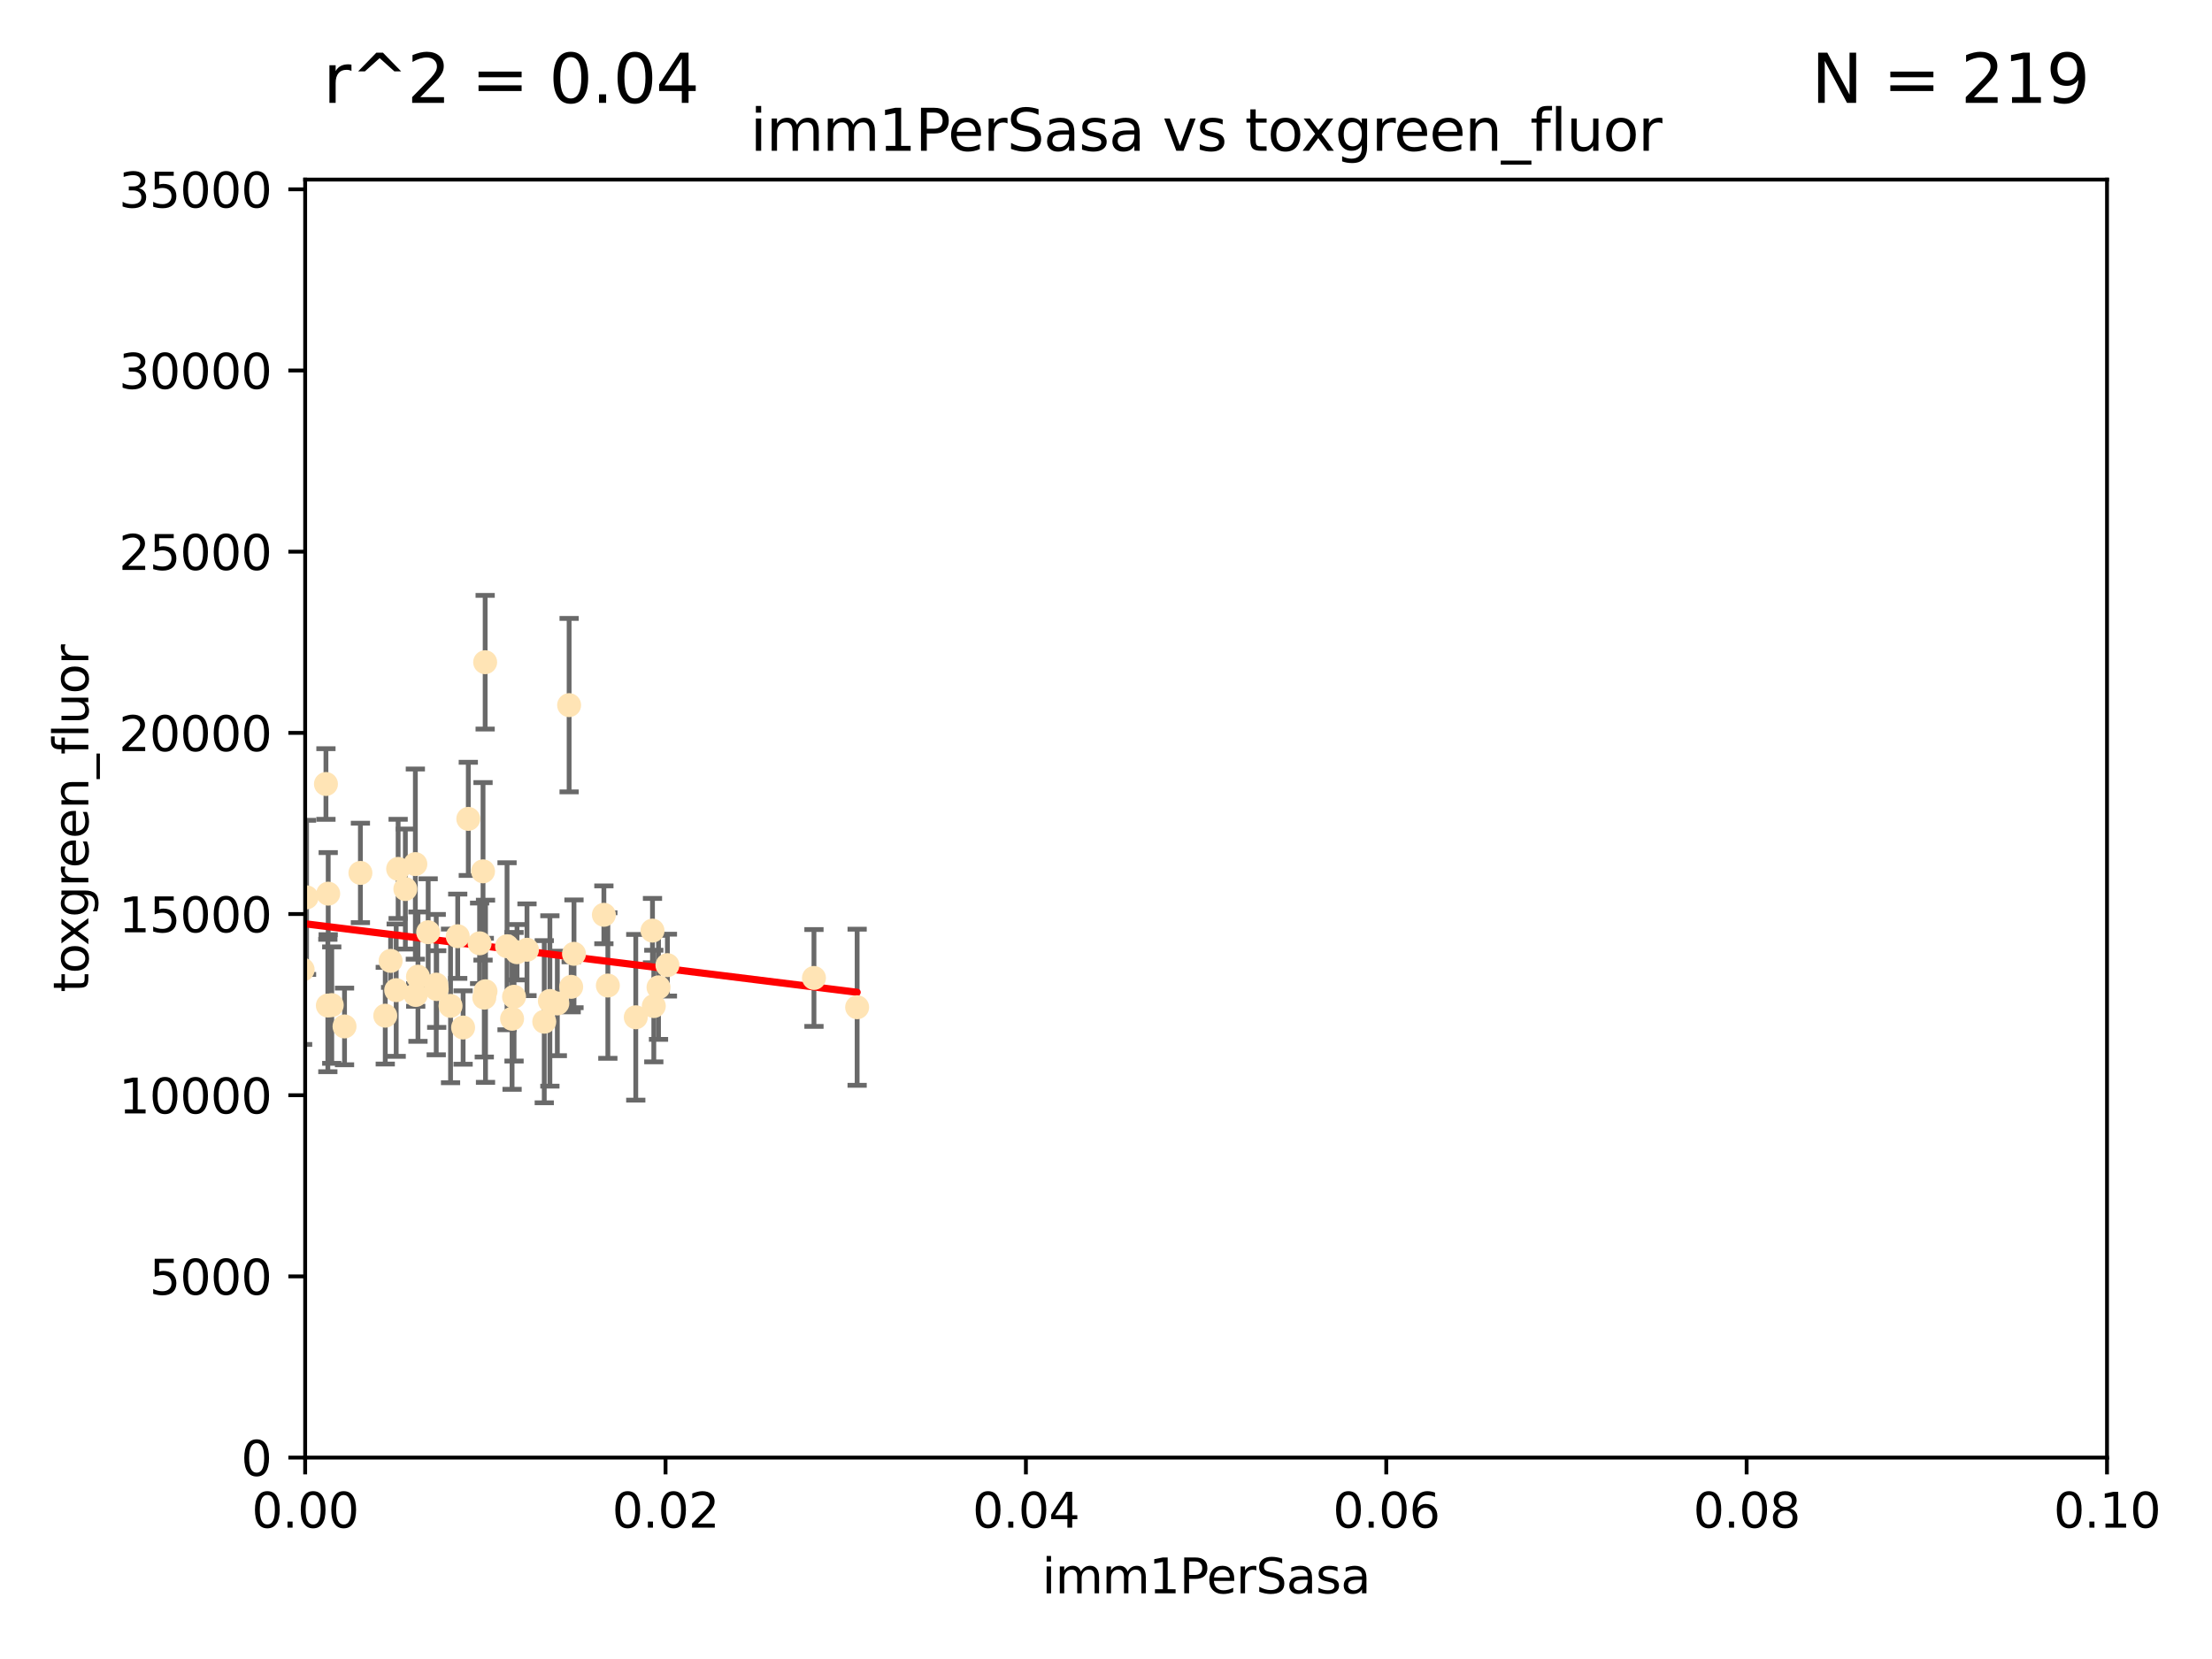 <?xml version="1.0" encoding="utf-8" standalone="no"?>
<!DOCTYPE svg PUBLIC "-//W3C//DTD SVG 1.1//EN"
  "http://www.w3.org/Graphics/SVG/1.1/DTD/svg11.dtd">
<svg xmlns:xlink="http://www.w3.org/1999/xlink" width="460.8pt" height="345.6pt" viewBox="0 0 460.8 345.6" xmlns="http://www.w3.org/2000/svg" version="1.1">
 <defs>
  <style type="text/css">*{stroke-linejoin: round; stroke-linecap: butt}</style>
 </defs>
 <g id="figure_1">
  <g id="patch_1">
   <path d="M 0 345.6 
L 460.8 345.6 
L 460.8 0 
L 0 0 
z
" style="fill: #ffffff"/>
  </g>
  <g id="axes_1">
   <g id="patch_2">
    <path d="M 63.571 303.64 
L 438.93 303.64 
L 438.93 37.411 
L 63.571 37.411 
z
" style="fill: #ffffff"/>
   </g>
   <g id="PathCollection_1">
    <defs>
     <path id="m4ca5212190" d="M 0 1.118 
C 0.297 1.118 0.581 1 0.791 0.791 
C 1 0.581 1.118 0.297 1.118 0 
C 1.118 -0.297 1 -0.581 0.791 -0.791 
C 0.581 -1 0.297 -1.118 0 -1.118 
C -0.297 -1.118 -0.581 -1 -0.791 -0.791 
C -1 -0.581 -1.118 -0.297 -1.118 0 
C -1.118 0.297 -1 0.581 -0.791 0.791 
C -0.581 1 -0.297 1.118 0 1.118 
z
" style="stroke: #ffe4b5"/>
    </defs>
    <g clip-path="url(#pc320e8b324)">
     <use xlink:href="#m4ca5212190" x="57.015" y="156.837" style="fill: #ffe4b5; stroke: #ffe4b5"/>
     <use xlink:href="#m4ca5212190" x="71.772" y="213.825" style="fill: #ffe4b5; stroke: #ffe4b5"/>
     <use xlink:href="#m4ca5212190" x="54.785" y="171.695" style="fill: #ffe4b5; stroke: #ffe4b5"/>
     <use xlink:href="#m4ca5212190" x="53.188" y="211.132" style="fill: #ffe4b5; stroke: #ffe4b5"/>
     <use xlink:href="#m4ca5212190" x="75.079" y="181.843" style="fill: #ffe4b5; stroke: #ffe4b5"/>
     <use xlink:href="#m4ca5212190" x="90.877" y="205.115" style="fill: #ffe4b5; stroke: #ffe4b5"/>
     <use xlink:href="#m4ca5212190" x="82.94" y="181.005" style="fill: #ffe4b5; stroke: #ffe4b5"/>
     <use xlink:href="#m4ca5212190" x="67.9" y="163.323" style="fill: #ffe4b5; stroke: #ffe4b5"/>
     <use xlink:href="#m4ca5212190" x="90.975" y="206.037" style="fill: #ffe4b5; stroke: #ffe4b5"/>
     <use xlink:href="#m4ca5212190" x="81.373" y="200.169" style="fill: #ffe4b5; stroke: #ffe4b5"/>
     <use xlink:href="#m4ca5212190" x="89.197" y="194.192" style="fill: #ffe4b5; stroke: #ffe4b5"/>
     <use xlink:href="#m4ca5212190" x="101.141" y="206.499" style="fill: #ffe4b5; stroke: #ffe4b5"/>
     <use xlink:href="#m4ca5212190" x="63.044" y="201.987" style="fill: #ffe4b5; stroke: #ffe4b5"/>
     <use xlink:href="#m4ca5212190" x="63.861" y="186.933" style="fill: #ffe4b5; stroke: #ffe4b5"/>
     <use xlink:href="#m4ca5212190" x="68.371" y="186.164" style="fill: #ffe4b5; stroke: #ffe4b5"/>
     <use xlink:href="#m4ca5212190" x="118.558" y="146.893" style="fill: #ffe4b5; stroke: #ffe4b5"/>
     <use xlink:href="#m4ca5212190" x="99.911" y="196.509" style="fill: #ffe4b5; stroke: #ffe4b5"/>
     <use xlink:href="#m4ca5212190" x="100.885" y="207.828" style="fill: #ffe4b5; stroke: #ffe4b5"/>
     <use xlink:href="#m4ca5212190" x="135.925" y="193.861" style="fill: #ffe4b5; stroke: #ffe4b5"/>
     <use xlink:href="#m4ca5212190" x="86.601" y="207.271" style="fill: #ffe4b5; stroke: #ffe4b5"/>
     <use xlink:href="#m4ca5212190" x="87.071" y="203.455" style="fill: #ffe4b5; stroke: #ffe4b5"/>
     <use xlink:href="#m4ca5212190" x="84.442" y="185.203" style="fill: #ffe4b5; stroke: #ffe4b5"/>
     <use xlink:href="#m4ca5212190" x="96.474" y="214.052" style="fill: #ffe4b5; stroke: #ffe4b5"/>
     <use xlink:href="#m4ca5212190" x="107.703" y="198.363" style="fill: #ffe4b5; stroke: #ffe4b5"/>
     <use xlink:href="#m4ca5212190" x="80.257" y="211.585" style="fill: #ffe4b5; stroke: #ffe4b5"/>
     <use xlink:href="#m4ca5212190" x="116.102" y="209.035" style="fill: #ffe4b5; stroke: #ffe4b5"/>
     <use xlink:href="#m4ca5212190" x="93.857" y="209.546" style="fill: #ffe4b5; stroke: #ffe4b5"/>
     <use xlink:href="#m4ca5212190" x="68.296" y="209.471" style="fill: #ffe4b5; stroke: #ffe4b5"/>
     <use xlink:href="#m4ca5212190" x="105.627" y="197.121" style="fill: #ffe4b5; stroke: #ffe4b5"/>
     <use xlink:href="#m4ca5212190" x="101.067" y="137.95" style="fill: #ffe4b5; stroke: #ffe4b5"/>
     <use xlink:href="#m4ca5212190" x="95.352" y="195.035" style="fill: #ffe4b5; stroke: #ffe4b5"/>
     <use xlink:href="#m4ca5212190" x="100.625" y="181.513" style="fill: #ffe4b5; stroke: #ffe4b5"/>
     <use xlink:href="#m4ca5212190" x="106.676" y="212.224" style="fill: #ffe4b5; stroke: #ffe4b5"/>
     <use xlink:href="#m4ca5212190" x="82.534" y="206.268" style="fill: #ffe4b5; stroke: #ffe4b5"/>
     <use xlink:href="#m4ca5212190" x="118.986" y="205.576" style="fill: #ffe4b5; stroke: #ffe4b5"/>
     <use xlink:href="#m4ca5212190" x="113.38" y="212.837" style="fill: #ffe4b5; stroke: #ffe4b5"/>
     <use xlink:href="#m4ca5212190" x="137.18" y="205.681" style="fill: #ffe4b5; stroke: #ffe4b5"/>
     <use xlink:href="#m4ca5212190" x="86.526" y="180.006" style="fill: #ffe4b5; stroke: #ffe4b5"/>
     <use xlink:href="#m4ca5212190" x="109.782" y="197.851" style="fill: #ffe4b5; stroke: #ffe4b5"/>
     <use xlink:href="#m4ca5212190" x="69.109" y="209.384" style="fill: #ffe4b5; stroke: #ffe4b5"/>
     <use xlink:href="#m4ca5212190" x="97.555" y="170.586" style="fill: #ffe4b5; stroke: #ffe4b5"/>
     <use xlink:href="#m4ca5212190" x="107.086" y="207.643" style="fill: #ffe4b5; stroke: #ffe4b5"/>
     <use xlink:href="#m4ca5212190" x="114.552" y="208.521" style="fill: #ffe4b5; stroke: #ffe4b5"/>
     <use xlink:href="#m4ca5212190" x="169.564" y="203.725" style="fill: #ffe4b5; stroke: #ffe4b5"/>
     <use xlink:href="#m4ca5212190" x="126.627" y="205.306" style="fill: #ffe4b5; stroke: #ffe4b5"/>
     <use xlink:href="#m4ca5212190" x="60.205" y="213.635" style="fill: #ffe4b5; stroke: #ffe4b5"/>
     <use xlink:href="#m4ca5212190" x="136.2" y="209.579" style="fill: #ffe4b5; stroke: #ffe4b5"/>
     <use xlink:href="#m4ca5212190" x="119.573" y="198.699" style="fill: #ffe4b5; stroke: #ffe4b5"/>
     <use xlink:href="#m4ca5212190" x="178.558" y="209.828" style="fill: #ffe4b5; stroke: #ffe4b5"/>
     <use xlink:href="#m4ca5212190" x="139.037" y="201.054" style="fill: #ffe4b5; stroke: #ffe4b5"/>
     <use xlink:href="#m4ca5212190" x="132.444" y="211.918" style="fill: #ffe4b5; stroke: #ffe4b5"/>
     <use xlink:href="#m4ca5212190" x="125.8" y="190.57" style="fill: #ffe4b5; stroke: #ffe4b5"/>
    </g>
   </g>
   <g id="matplotlib.axis_1">
    <g id="xtick_1">
     <g id="line2d_1">
      <defs>
       <path id="mc39aadd96a" d="M 0 0 
L 0 3.5 
" style="stroke: #000000; stroke-width: 0.8"/>
      </defs>
      <g>
       <use xlink:href="#mc39aadd96a" x="63.571" y="303.64" style="stroke: #000000; stroke-width: 0.8"/>
      </g>
     </g>
     <g id="text_1">
      <!-- 0.00 -->
      <g transform="translate(52.438 318.238)scale(0.1 -0.1)">
       <defs>
        <path id="DejaVuSans-30" d="M 2034 4250 
Q 1547 4250 1301 3770 
Q 1056 3291 1056 2328 
Q 1056 1369 1301 889 
Q 1547 409 2034 409 
Q 2525 409 2770 889 
Q 3016 1369 3016 2328 
Q 3016 3291 2770 3770 
Q 2525 4250 2034 4250 
z
M 2034 4750 
Q 2819 4750 3233 4129 
Q 3647 3509 3647 2328 
Q 3647 1150 3233 529 
Q 2819 -91 2034 -91 
Q 1250 -91 836 529 
Q 422 1150 422 2328 
Q 422 3509 836 4129 
Q 1250 4750 2034 4750 
z
" transform="scale(0.016)"/>
        <path id="DejaVuSans-2e" d="M 684 794 
L 1344 794 
L 1344 0 
L 684 0 
L 684 794 
z
" transform="scale(0.016)"/>
       </defs>
       <use xlink:href="#DejaVuSans-30"/>
       <use xlink:href="#DejaVuSans-2e" x="63.623"/>
       <use xlink:href="#DejaVuSans-30" x="95.41"/>
       <use xlink:href="#DejaVuSans-30" x="159.033"/>
      </g>
     </g>
    </g>
    <g id="xtick_2">
     <g id="line2d_2">
      <g>
       <use xlink:href="#mc39aadd96a" x="138.643" y="303.64" style="stroke: #000000; stroke-width: 0.8"/>
      </g>
     </g>
     <g id="text_2">
      <!-- 0.02 -->
      <g transform="translate(127.51 318.238)scale(0.1 -0.1)">
       <defs>
        <path id="DejaVuSans-32" d="M 1228 531 
L 3431 531 
L 3431 0 
L 469 0 
L 469 531 
Q 828 903 1448 1529 
Q 2069 2156 2228 2338 
Q 2531 2678 2651 2914 
Q 2772 3150 2772 3378 
Q 2772 3750 2511 3984 
Q 2250 4219 1831 4219 
Q 1534 4219 1204 4116 
Q 875 4013 500 3803 
L 500 4441 
Q 881 4594 1212 4672 
Q 1544 4750 1819 4750 
Q 2544 4750 2975 4387 
Q 3406 4025 3406 3419 
Q 3406 3131 3298 2873 
Q 3191 2616 2906 2266 
Q 2828 2175 2409 1742 
Q 1991 1309 1228 531 
z
" transform="scale(0.016)"/>
       </defs>
       <use xlink:href="#DejaVuSans-30"/>
       <use xlink:href="#DejaVuSans-2e" x="63.623"/>
       <use xlink:href="#DejaVuSans-30" x="95.41"/>
       <use xlink:href="#DejaVuSans-32" x="159.033"/>
      </g>
     </g>
    </g>
    <g id="xtick_3">
     <g id="line2d_3">
      <g>
       <use xlink:href="#mc39aadd96a" x="213.715" y="303.64" style="stroke: #000000; stroke-width: 0.8"/>
      </g>
     </g>
     <g id="text_3">
      <!-- 0.04 -->
      <g transform="translate(202.582 318.238)scale(0.1 -0.1)">
       <defs>
        <path id="DejaVuSans-34" d="M 2419 4116 
L 825 1625 
L 2419 1625 
L 2419 4116 
z
M 2253 4666 
L 3047 4666 
L 3047 1625 
L 3713 1625 
L 3713 1100 
L 3047 1100 
L 3047 0 
L 2419 0 
L 2419 1100 
L 313 1100 
L 313 1709 
L 2253 4666 
z
" transform="scale(0.016)"/>
       </defs>
       <use xlink:href="#DejaVuSans-30"/>
       <use xlink:href="#DejaVuSans-2e" x="63.623"/>
       <use xlink:href="#DejaVuSans-30" x="95.41"/>
       <use xlink:href="#DejaVuSans-34" x="159.033"/>
      </g>
     </g>
    </g>
    <g id="xtick_4">
     <g id="line2d_4">
      <g>
       <use xlink:href="#mc39aadd96a" x="288.786" y="303.64" style="stroke: #000000; stroke-width: 0.8"/>
      </g>
     </g>
     <g id="text_4">
      <!-- 0.06 -->
      <g transform="translate(277.654 318.238)scale(0.1 -0.1)">
       <defs>
        <path id="DejaVuSans-36" d="M 2113 2584 
Q 1688 2584 1439 2293 
Q 1191 2003 1191 1497 
Q 1191 994 1439 701 
Q 1688 409 2113 409 
Q 2538 409 2786 701 
Q 3034 994 3034 1497 
Q 3034 2003 2786 2293 
Q 2538 2584 2113 2584 
z
M 3366 4563 
L 3366 3988 
Q 3128 4100 2886 4159 
Q 2644 4219 2406 4219 
Q 1781 4219 1451 3797 
Q 1122 3375 1075 2522 
Q 1259 2794 1537 2939 
Q 1816 3084 2150 3084 
Q 2853 3084 3261 2657 
Q 3669 2231 3669 1497 
Q 3669 778 3244 343 
Q 2819 -91 2113 -91 
Q 1303 -91 875 529 
Q 447 1150 447 2328 
Q 447 3434 972 4092 
Q 1497 4750 2381 4750 
Q 2619 4750 2861 4703 
Q 3103 4656 3366 4563 
z
" transform="scale(0.016)"/>
       </defs>
       <use xlink:href="#DejaVuSans-30"/>
       <use xlink:href="#DejaVuSans-2e" x="63.623"/>
       <use xlink:href="#DejaVuSans-30" x="95.41"/>
       <use xlink:href="#DejaVuSans-36" x="159.033"/>
      </g>
     </g>
    </g>
    <g id="xtick_5">
     <g id="line2d_5">
      <g>
       <use xlink:href="#mc39aadd96a" x="363.858" y="303.64" style="stroke: #000000; stroke-width: 0.8"/>
      </g>
     </g>
     <g id="text_5">
      <!-- 0.08 -->
      <g transform="translate(352.725 318.238)scale(0.1 -0.1)">
       <defs>
        <path id="DejaVuSans-38" d="M 2034 2216 
Q 1584 2216 1326 1975 
Q 1069 1734 1069 1313 
Q 1069 891 1326 650 
Q 1584 409 2034 409 
Q 2484 409 2743 651 
Q 3003 894 3003 1313 
Q 3003 1734 2745 1975 
Q 2488 2216 2034 2216 
z
M 1403 2484 
Q 997 2584 770 2862 
Q 544 3141 544 3541 
Q 544 4100 942 4425 
Q 1341 4750 2034 4750 
Q 2731 4750 3128 4425 
Q 3525 4100 3525 3541 
Q 3525 3141 3298 2862 
Q 3072 2584 2669 2484 
Q 3125 2378 3379 2068 
Q 3634 1759 3634 1313 
Q 3634 634 3220 271 
Q 2806 -91 2034 -91 
Q 1263 -91 848 271 
Q 434 634 434 1313 
Q 434 1759 690 2068 
Q 947 2378 1403 2484 
z
M 1172 3481 
Q 1172 3119 1398 2916 
Q 1625 2713 2034 2713 
Q 2441 2713 2670 2916 
Q 2900 3119 2900 3481 
Q 2900 3844 2670 4047 
Q 2441 4250 2034 4250 
Q 1625 4250 1398 4047 
Q 1172 3844 1172 3481 
z
" transform="scale(0.016)"/>
       </defs>
       <use xlink:href="#DejaVuSans-30"/>
       <use xlink:href="#DejaVuSans-2e" x="63.623"/>
       <use xlink:href="#DejaVuSans-30" x="95.41"/>
       <use xlink:href="#DejaVuSans-38" x="159.033"/>
      </g>
     </g>
    </g>
    <g id="xtick_6">
     <g id="line2d_6">
      <g>
       <use xlink:href="#mc39aadd96a" x="438.93" y="303.64" style="stroke: #000000; stroke-width: 0.8"/>
      </g>
     </g>
     <g id="text_6">
      <!-- 0.10 -->
      <g transform="translate(427.797 318.238)scale(0.1 -0.1)">
       <defs>
        <path id="DejaVuSans-31" d="M 794 531 
L 1825 531 
L 1825 4091 
L 703 3866 
L 703 4441 
L 1819 4666 
L 2450 4666 
L 2450 531 
L 3481 531 
L 3481 0 
L 794 0 
L 794 531 
z
" transform="scale(0.016)"/>
       </defs>
       <use xlink:href="#DejaVuSans-30"/>
       <use xlink:href="#DejaVuSans-2e" x="63.623"/>
       <use xlink:href="#DejaVuSans-31" x="95.41"/>
       <use xlink:href="#DejaVuSans-30" x="159.033"/>
      </g>
     </g>
    </g>
    <g id="text_7">
     <!-- imm1PerSasa -->
     <g transform="translate(217.067 331.917)scale(0.1 -0.1)">
      <defs>
       <path id="DejaVuSans-69" d="M 603 3500 
L 1178 3500 
L 1178 0 
L 603 0 
L 603 3500 
z
M 603 4863 
L 1178 4863 
L 1178 4134 
L 603 4134 
L 603 4863 
z
" transform="scale(0.016)"/>
       <path id="DejaVuSans-6d" d="M 3328 2828 
Q 3544 3216 3844 3400 
Q 4144 3584 4550 3584 
Q 5097 3584 5394 3201 
Q 5691 2819 5691 2113 
L 5691 0 
L 5113 0 
L 5113 2094 
Q 5113 2597 4934 2840 
Q 4756 3084 4391 3084 
Q 3944 3084 3684 2787 
Q 3425 2491 3425 1978 
L 3425 0 
L 2847 0 
L 2847 2094 
Q 2847 2600 2669 2842 
Q 2491 3084 2119 3084 
Q 1678 3084 1418 2786 
Q 1159 2488 1159 1978 
L 1159 0 
L 581 0 
L 581 3500 
L 1159 3500 
L 1159 2956 
Q 1356 3278 1631 3431 
Q 1906 3584 2284 3584 
Q 2666 3584 2933 3390 
Q 3200 3197 3328 2828 
z
" transform="scale(0.016)"/>
       <path id="DejaVuSans-50" d="M 1259 4147 
L 1259 2394 
L 2053 2394 
Q 2494 2394 2734 2622 
Q 2975 2850 2975 3272 
Q 2975 3691 2734 3919 
Q 2494 4147 2053 4147 
L 1259 4147 
z
M 628 4666 
L 2053 4666 
Q 2838 4666 3239 4311 
Q 3641 3956 3641 3272 
Q 3641 2581 3239 2228 
Q 2838 1875 2053 1875 
L 1259 1875 
L 1259 0 
L 628 0 
L 628 4666 
z
" transform="scale(0.016)"/>
       <path id="DejaVuSans-65" d="M 3597 1894 
L 3597 1613 
L 953 1613 
Q 991 1019 1311 708 
Q 1631 397 2203 397 
Q 2534 397 2845 478 
Q 3156 559 3463 722 
L 3463 178 
Q 3153 47 2828 -22 
Q 2503 -91 2169 -91 
Q 1331 -91 842 396 
Q 353 884 353 1716 
Q 353 2575 817 3079 
Q 1281 3584 2069 3584 
Q 2775 3584 3186 3129 
Q 3597 2675 3597 1894 
z
M 3022 2063 
Q 3016 2534 2758 2815 
Q 2500 3097 2075 3097 
Q 1594 3097 1305 2825 
Q 1016 2553 972 2059 
L 3022 2063 
z
" transform="scale(0.016)"/>
       <path id="DejaVuSans-72" d="M 2631 2963 
Q 2534 3019 2420 3045 
Q 2306 3072 2169 3072 
Q 1681 3072 1420 2755 
Q 1159 2438 1159 1844 
L 1159 0 
L 581 0 
L 581 3500 
L 1159 3500 
L 1159 2956 
Q 1341 3275 1631 3429 
Q 1922 3584 2338 3584 
Q 2397 3584 2469 3576 
Q 2541 3569 2628 3553 
L 2631 2963 
z
" transform="scale(0.016)"/>
       <path id="DejaVuSans-53" d="M 3425 4513 
L 3425 3897 
Q 3066 4069 2747 4153 
Q 2428 4238 2131 4238 
Q 1616 4238 1336 4038 
Q 1056 3838 1056 3469 
Q 1056 3159 1242 3001 
Q 1428 2844 1947 2747 
L 2328 2669 
Q 3034 2534 3370 2195 
Q 3706 1856 3706 1288 
Q 3706 609 3251 259 
Q 2797 -91 1919 -91 
Q 1588 -91 1214 -16 
Q 841 59 441 206 
L 441 856 
Q 825 641 1194 531 
Q 1563 422 1919 422 
Q 2459 422 2753 634 
Q 3047 847 3047 1241 
Q 3047 1584 2836 1778 
Q 2625 1972 2144 2069 
L 1759 2144 
Q 1053 2284 737 2584 
Q 422 2884 422 3419 
Q 422 4038 858 4394 
Q 1294 4750 2059 4750 
Q 2388 4750 2728 4690 
Q 3069 4631 3425 4513 
z
" transform="scale(0.016)"/>
       <path id="DejaVuSans-61" d="M 2194 1759 
Q 1497 1759 1228 1600 
Q 959 1441 959 1056 
Q 959 750 1161 570 
Q 1363 391 1709 391 
Q 2188 391 2477 730 
Q 2766 1069 2766 1631 
L 2766 1759 
L 2194 1759 
z
M 3341 1997 
L 3341 0 
L 2766 0 
L 2766 531 
Q 2569 213 2275 61 
Q 1981 -91 1556 -91 
Q 1019 -91 701 211 
Q 384 513 384 1019 
Q 384 1609 779 1909 
Q 1175 2209 1959 2209 
L 2766 2209 
L 2766 2266 
Q 2766 2663 2505 2880 
Q 2244 3097 1772 3097 
Q 1472 3097 1187 3025 
Q 903 2953 641 2809 
L 641 3341 
Q 956 3463 1253 3523 
Q 1550 3584 1831 3584 
Q 2591 3584 2966 3190 
Q 3341 2797 3341 1997 
z
" transform="scale(0.016)"/>
       <path id="DejaVuSans-73" d="M 2834 3397 
L 2834 2853 
Q 2591 2978 2328 3040 
Q 2066 3103 1784 3103 
Q 1356 3103 1142 2972 
Q 928 2841 928 2578 
Q 928 2378 1081 2264 
Q 1234 2150 1697 2047 
L 1894 2003 
Q 2506 1872 2764 1633 
Q 3022 1394 3022 966 
Q 3022 478 2636 193 
Q 2250 -91 1575 -91 
Q 1294 -91 989 -36 
Q 684 19 347 128 
L 347 722 
Q 666 556 975 473 
Q 1284 391 1588 391 
Q 1994 391 2212 530 
Q 2431 669 2431 922 
Q 2431 1156 2273 1281 
Q 2116 1406 1581 1522 
L 1381 1569 
Q 847 1681 609 1914 
Q 372 2147 372 2553 
Q 372 3047 722 3315 
Q 1072 3584 1716 3584 
Q 2034 3584 2315 3537 
Q 2597 3491 2834 3397 
z
" transform="scale(0.016)"/>
      </defs>
      <use xlink:href="#DejaVuSans-69"/>
      <use xlink:href="#DejaVuSans-6d" x="27.783"/>
      <use xlink:href="#DejaVuSans-6d" x="125.195"/>
      <use xlink:href="#DejaVuSans-31" x="222.607"/>
      <use xlink:href="#DejaVuSans-50" x="286.23"/>
      <use xlink:href="#DejaVuSans-65" x="342.908"/>
      <use xlink:href="#DejaVuSans-72" x="404.432"/>
      <use xlink:href="#DejaVuSans-53" x="445.545"/>
      <use xlink:href="#DejaVuSans-61" x="509.021"/>
      <use xlink:href="#DejaVuSans-73" x="570.301"/>
      <use xlink:href="#DejaVuSans-61" x="622.4"/>
     </g>
    </g>
   </g>
   <g id="matplotlib.axis_2">
    <g id="ytick_1">
     <g id="line2d_7">
      <defs>
       <path id="m29bb3f61cf" d="M 0 0 
L -3.5 0 
" style="stroke: #000000; stroke-width: 0.8"/>
      </defs>
      <g>
       <use xlink:href="#m29bb3f61cf" x="63.571" y="303.64" style="stroke: #000000; stroke-width: 0.8"/>
      </g>
     </g>
     <g id="text_8">
      <!-- 0 -->
      <g transform="translate(50.209 307.439)scale(0.1 -0.1)">
       <use xlink:href="#DejaVuSans-30"/>
      </g>
     </g>
    </g>
    <g id="ytick_2">
     <g id="line2d_8">
      <g>
       <use xlink:href="#m29bb3f61cf" x="63.571" y="265.897" style="stroke: #000000; stroke-width: 0.8"/>
      </g>
     </g>
     <g id="text_9">
      <!-- 5000 -->
      <g transform="translate(31.121 269.696)scale(0.1 -0.1)">
       <defs>
        <path id="DejaVuSans-35" d="M 691 4666 
L 3169 4666 
L 3169 4134 
L 1269 4134 
L 1269 2991 
Q 1406 3038 1543 3061 
Q 1681 3084 1819 3084 
Q 2600 3084 3056 2656 
Q 3513 2228 3513 1497 
Q 3513 744 3044 326 
Q 2575 -91 1722 -91 
Q 1428 -91 1123 -41 
Q 819 9 494 109 
L 494 744 
Q 775 591 1075 516 
Q 1375 441 1709 441 
Q 2250 441 2565 725 
Q 2881 1009 2881 1497 
Q 2881 1984 2565 2268 
Q 2250 2553 1709 2553 
Q 1456 2553 1204 2497 
Q 953 2441 691 2322 
L 691 4666 
z
" transform="scale(0.016)"/>
       </defs>
       <use xlink:href="#DejaVuSans-35"/>
       <use xlink:href="#DejaVuSans-30" x="63.623"/>
       <use xlink:href="#DejaVuSans-30" x="127.246"/>
       <use xlink:href="#DejaVuSans-30" x="190.869"/>
      </g>
     </g>
    </g>
    <g id="ytick_3">
     <g id="line2d_9">
      <g>
       <use xlink:href="#m29bb3f61cf" x="63.571" y="228.154" style="stroke: #000000; stroke-width: 0.8"/>
      </g>
     </g>
     <g id="text_10">
      <!-- 10000 -->
      <g transform="translate(24.759 231.953)scale(0.1 -0.1)">
       <use xlink:href="#DejaVuSans-31"/>
       <use xlink:href="#DejaVuSans-30" x="63.623"/>
       <use xlink:href="#DejaVuSans-30" x="127.246"/>
       <use xlink:href="#DejaVuSans-30" x="190.869"/>
       <use xlink:href="#DejaVuSans-30" x="254.492"/>
      </g>
     </g>
    </g>
    <g id="ytick_4">
     <g id="line2d_10">
      <g>
       <use xlink:href="#m29bb3f61cf" x="63.571" y="190.411" style="stroke: #000000; stroke-width: 0.8"/>
      </g>
     </g>
     <g id="text_11">
      <!-- 15000 -->
      <g transform="translate(24.759 194.21)scale(0.1 -0.1)">
       <use xlink:href="#DejaVuSans-31"/>
       <use xlink:href="#DejaVuSans-35" x="63.623"/>
       <use xlink:href="#DejaVuSans-30" x="127.246"/>
       <use xlink:href="#DejaVuSans-30" x="190.869"/>
       <use xlink:href="#DejaVuSans-30" x="254.492"/>
      </g>
     </g>
    </g>
    <g id="ytick_5">
     <g id="line2d_11">
      <g>
       <use xlink:href="#m29bb3f61cf" x="63.571" y="152.668" style="stroke: #000000; stroke-width: 0.8"/>
      </g>
     </g>
     <g id="text_12">
      <!-- 20000 -->
      <g transform="translate(24.759 156.467)scale(0.1 -0.1)">
       <use xlink:href="#DejaVuSans-32"/>
       <use xlink:href="#DejaVuSans-30" x="63.623"/>
       <use xlink:href="#DejaVuSans-30" x="127.246"/>
       <use xlink:href="#DejaVuSans-30" x="190.869"/>
       <use xlink:href="#DejaVuSans-30" x="254.492"/>
      </g>
     </g>
    </g>
    <g id="ytick_6">
     <g id="line2d_12">
      <g>
       <use xlink:href="#m29bb3f61cf" x="63.571" y="114.925" style="stroke: #000000; stroke-width: 0.8"/>
      </g>
     </g>
     <g id="text_13">
      <!-- 25000 -->
      <g transform="translate(24.759 118.724)scale(0.1 -0.1)">
       <use xlink:href="#DejaVuSans-32"/>
       <use xlink:href="#DejaVuSans-35" x="63.623"/>
       <use xlink:href="#DejaVuSans-30" x="127.246"/>
       <use xlink:href="#DejaVuSans-30" x="190.869"/>
       <use xlink:href="#DejaVuSans-30" x="254.492"/>
      </g>
     </g>
    </g>
    <g id="ytick_7">
     <g id="line2d_13">
      <g>
       <use xlink:href="#m29bb3f61cf" x="63.571" y="77.181" style="stroke: #000000; stroke-width: 0.8"/>
      </g>
     </g>
     <g id="text_14">
      <!-- 30000 -->
      <g transform="translate(24.759 80.981)scale(0.1 -0.1)">
       <defs>
        <path id="DejaVuSans-33" d="M 2597 2516 
Q 3050 2419 3304 2112 
Q 3559 1806 3559 1356 
Q 3559 666 3084 287 
Q 2609 -91 1734 -91 
Q 1441 -91 1130 -33 
Q 819 25 488 141 
L 488 750 
Q 750 597 1062 519 
Q 1375 441 1716 441 
Q 2309 441 2620 675 
Q 2931 909 2931 1356 
Q 2931 1769 2642 2001 
Q 2353 2234 1838 2234 
L 1294 2234 
L 1294 2753 
L 1863 2753 
Q 2328 2753 2575 2939 
Q 2822 3125 2822 3475 
Q 2822 3834 2567 4026 
Q 2313 4219 1838 4219 
Q 1578 4219 1281 4162 
Q 984 4106 628 3988 
L 628 4550 
Q 988 4650 1302 4700 
Q 1616 4750 1894 4750 
Q 2613 4750 3031 4423 
Q 3450 4097 3450 3541 
Q 3450 3153 3228 2886 
Q 3006 2619 2597 2516 
z
" transform="scale(0.016)"/>
       </defs>
       <use xlink:href="#DejaVuSans-33"/>
       <use xlink:href="#DejaVuSans-30" x="63.623"/>
       <use xlink:href="#DejaVuSans-30" x="127.246"/>
       <use xlink:href="#DejaVuSans-30" x="190.869"/>
       <use xlink:href="#DejaVuSans-30" x="254.492"/>
      </g>
     </g>
    </g>
    <g id="ytick_8">
     <g id="line2d_14">
      <g>
       <use xlink:href="#m29bb3f61cf" x="63.571" y="39.438" style="stroke: #000000; stroke-width: 0.8"/>
      </g>
     </g>
     <g id="text_15">
      <!-- 35000 -->
      <g transform="translate(24.759 43.238)scale(0.1 -0.1)">
       <use xlink:href="#DejaVuSans-33"/>
       <use xlink:href="#DejaVuSans-35" x="63.623"/>
       <use xlink:href="#DejaVuSans-30" x="127.246"/>
       <use xlink:href="#DejaVuSans-30" x="190.869"/>
       <use xlink:href="#DejaVuSans-30" x="254.492"/>
      </g>
     </g>
    </g>
    <g id="text_16">
     <!-- toxgreen_fluor -->
     <g transform="translate(18.401 206.72)rotate(-90)scale(0.1 -0.1)">
      <defs>
       <path id="DejaVuSans-74" d="M 1172 4494 
L 1172 3500 
L 2356 3500 
L 2356 3053 
L 1172 3053 
L 1172 1153 
Q 1172 725 1289 603 
Q 1406 481 1766 481 
L 2356 481 
L 2356 0 
L 1766 0 
Q 1100 0 847 248 
Q 594 497 594 1153 
L 594 3053 
L 172 3053 
L 172 3500 
L 594 3500 
L 594 4494 
L 1172 4494 
z
" transform="scale(0.016)"/>
       <path id="DejaVuSans-6f" d="M 1959 3097 
Q 1497 3097 1228 2736 
Q 959 2375 959 1747 
Q 959 1119 1226 758 
Q 1494 397 1959 397 
Q 2419 397 2687 759 
Q 2956 1122 2956 1747 
Q 2956 2369 2687 2733 
Q 2419 3097 1959 3097 
z
M 1959 3584 
Q 2709 3584 3137 3096 
Q 3566 2609 3566 1747 
Q 3566 888 3137 398 
Q 2709 -91 1959 -91 
Q 1206 -91 779 398 
Q 353 888 353 1747 
Q 353 2609 779 3096 
Q 1206 3584 1959 3584 
z
" transform="scale(0.016)"/>
       <path id="DejaVuSans-78" d="M 3513 3500 
L 2247 1797 
L 3578 0 
L 2900 0 
L 1881 1375 
L 863 0 
L 184 0 
L 1544 1831 
L 300 3500 
L 978 3500 
L 1906 2253 
L 2834 3500 
L 3513 3500 
z
" transform="scale(0.016)"/>
       <path id="DejaVuSans-67" d="M 2906 1791 
Q 2906 2416 2648 2759 
Q 2391 3103 1925 3103 
Q 1463 3103 1205 2759 
Q 947 2416 947 1791 
Q 947 1169 1205 825 
Q 1463 481 1925 481 
Q 2391 481 2648 825 
Q 2906 1169 2906 1791 
z
M 3481 434 
Q 3481 -459 3084 -895 
Q 2688 -1331 1869 -1331 
Q 1566 -1331 1297 -1286 
Q 1028 -1241 775 -1147 
L 775 -588 
Q 1028 -725 1275 -790 
Q 1522 -856 1778 -856 
Q 2344 -856 2625 -561 
Q 2906 -266 2906 331 
L 2906 616 
Q 2728 306 2450 153 
Q 2172 0 1784 0 
Q 1141 0 747 490 
Q 353 981 353 1791 
Q 353 2603 747 3093 
Q 1141 3584 1784 3584 
Q 2172 3584 2450 3431 
Q 2728 3278 2906 2969 
L 2906 3500 
L 3481 3500 
L 3481 434 
z
" transform="scale(0.016)"/>
       <path id="DejaVuSans-6e" d="M 3513 2113 
L 3513 0 
L 2938 0 
L 2938 2094 
Q 2938 2591 2744 2837 
Q 2550 3084 2163 3084 
Q 1697 3084 1428 2787 
Q 1159 2491 1159 1978 
L 1159 0 
L 581 0 
L 581 3500 
L 1159 3500 
L 1159 2956 
Q 1366 3272 1645 3428 
Q 1925 3584 2291 3584 
Q 2894 3584 3203 3211 
Q 3513 2838 3513 2113 
z
" transform="scale(0.016)"/>
       <path id="DejaVuSans-5f" d="M 3263 -1063 
L 3263 -1509 
L -63 -1509 
L -63 -1063 
L 3263 -1063 
z
" transform="scale(0.016)"/>
       <path id="DejaVuSans-66" d="M 2375 4863 
L 2375 4384 
L 1825 4384 
Q 1516 4384 1395 4259 
Q 1275 4134 1275 3809 
L 1275 3500 
L 2222 3500 
L 2222 3053 
L 1275 3053 
L 1275 0 
L 697 0 
L 697 3053 
L 147 3053 
L 147 3500 
L 697 3500 
L 697 3744 
Q 697 4328 969 4595 
Q 1241 4863 1831 4863 
L 2375 4863 
z
" transform="scale(0.016)"/>
       <path id="DejaVuSans-6c" d="M 603 4863 
L 1178 4863 
L 1178 0 
L 603 0 
L 603 4863 
z
" transform="scale(0.016)"/>
       <path id="DejaVuSans-75" d="M 544 1381 
L 544 3500 
L 1119 3500 
L 1119 1403 
Q 1119 906 1312 657 
Q 1506 409 1894 409 
Q 2359 409 2629 706 
Q 2900 1003 2900 1516 
L 2900 3500 
L 3475 3500 
L 3475 0 
L 2900 0 
L 2900 538 
Q 2691 219 2414 64 
Q 2138 -91 1772 -91 
Q 1169 -91 856 284 
Q 544 659 544 1381 
z
M 1991 3584 
L 1991 3584 
z
" transform="scale(0.016)"/>
      </defs>
      <use xlink:href="#DejaVuSans-74"/>
      <use xlink:href="#DejaVuSans-6f" x="39.209"/>
      <use xlink:href="#DejaVuSans-78" x="97.266"/>
      <use xlink:href="#DejaVuSans-67" x="156.445"/>
      <use xlink:href="#DejaVuSans-72" x="219.922"/>
      <use xlink:href="#DejaVuSans-65" x="258.785"/>
      <use xlink:href="#DejaVuSans-65" x="320.309"/>
      <use xlink:href="#DejaVuSans-6e" x="381.832"/>
      <use xlink:href="#DejaVuSans-5f" x="445.211"/>
      <use xlink:href="#DejaVuSans-66" x="495.211"/>
      <use xlink:href="#DejaVuSans-6c" x="530.416"/>
      <use xlink:href="#DejaVuSans-75" x="558.199"/>
      <use xlink:href="#DejaVuSans-6f" x="621.578"/>
      <use xlink:href="#DejaVuSans-72" x="682.76"/>
     </g>
    </g>
   </g>
   <g id="LineCollection_1">
    <path d="M 57.015 169.082 
L 57.015 144.592 
" clip-path="url(#pc320e8b324)" style="fill: none; stroke: #696969"/>
    <path d="M 71.772 221.812 
L 71.772 205.839 
" clip-path="url(#pc320e8b324)" style="fill: none; stroke: #696969"/>
    <path d="M 54.785 184.238 
L 54.785 159.153 
" clip-path="url(#pc320e8b324)" style="fill: none; stroke: #696969"/>
    <path d="M 53.188 222.176 
L 53.188 200.087 
" clip-path="url(#pc320e8b324)" style="fill: none; stroke: #696969"/>
    <path d="M 75.079 192.201 
L 75.079 171.484 
" clip-path="url(#pc320e8b324)" style="fill: none; stroke: #696969"/>
    <path d="M 90.877 219.733 
L 90.877 190.498 
" clip-path="url(#pc320e8b324)" style="fill: none; stroke: #696969"/>
    <path d="M 82.94 191.334 
L 82.94 170.675 
" clip-path="url(#pc320e8b324)" style="fill: none; stroke: #696969"/>
    <path d="M 67.9 170.679 
L 67.9 155.967 
" clip-path="url(#pc320e8b324)" style="fill: none; stroke: #696969"/>
    <path d="M 90.975 214.023 
L 90.975 198.051 
" clip-path="url(#pc320e8b324)" style="fill: none; stroke: #696969"/>
    <path d="M 81.373 205.695 
L 81.373 194.642 
" clip-path="url(#pc320e8b324)" style="fill: none; stroke: #696969"/>
    <path d="M 89.197 205.318 
L 89.197 183.065 
" clip-path="url(#pc320e8b324)" style="fill: none; stroke: #696969"/>
    <path d="M 101.141 225.473 
L 101.141 187.525 
" clip-path="url(#pc320e8b324)" style="fill: none; stroke: #696969"/>
    <path d="M 63.044 217.58 
L 63.044 186.394 
" clip-path="url(#pc320e8b324)" style="fill: none; stroke: #696969"/>
    <path d="M 63.861 202.987 
L 63.861 170.879 
" clip-path="url(#pc320e8b324)" style="fill: none; stroke: #696969"/>
    <path d="M 68.371 194.716 
L 68.371 177.611 
" clip-path="url(#pc320e8b324)" style="fill: none; stroke: #696969"/>
    <path d="M 118.558 164.958 
L 118.558 128.828 
" clip-path="url(#pc320e8b324)" style="fill: none; stroke: #696969"/>
    <path d="M 99.911 204.892 
L 99.911 188.125 
" clip-path="url(#pc320e8b324)" style="fill: none; stroke: #696969"/>
    <path d="M 100.885 220.196 
L 100.885 195.46 
" clip-path="url(#pc320e8b324)" style="fill: none; stroke: #696969"/>
    <path d="M 135.925 200.564 
L 135.925 187.157 
" clip-path="url(#pc320e8b324)" style="fill: none; stroke: #696969"/>
    <path d="M 86.601 209.631 
L 86.601 204.91 
" clip-path="url(#pc320e8b324)" style="fill: none; stroke: #696969"/>
    <path d="M 87.071 216.927 
L 87.071 189.982 
" clip-path="url(#pc320e8b324)" style="fill: none; stroke: #696969"/>
    <path d="M 84.442 197.701 
L 84.442 172.706 
" clip-path="url(#pc320e8b324)" style="fill: none; stroke: #696969"/>
    <path d="M 96.474 221.697 
L 96.474 206.408 
" clip-path="url(#pc320e8b324)" style="fill: none; stroke: #696969"/>
    <path d="M 107.703 204.127 
L 107.703 192.599 
" clip-path="url(#pc320e8b324)" style="fill: none; stroke: #696969"/>
    <path d="M 80.257 221.66 
L 80.257 201.509 
" clip-path="url(#pc320e8b324)" style="fill: none; stroke: #696969"/>
    <path d="M 116.102 219.918 
L 116.102 198.152 
" clip-path="url(#pc320e8b324)" style="fill: none; stroke: #696969"/>
    <path d="M 93.857 225.553 
L 93.857 193.54 
" clip-path="url(#pc320e8b324)" style="fill: none; stroke: #696969"/>
    <path d="M 68.296 223.257 
L 68.296 195.684 
" clip-path="url(#pc320e8b324)" style="fill: none; stroke: #696969"/>
    <path d="M 105.627 214.516 
L 105.627 179.726 
" clip-path="url(#pc320e8b324)" style="fill: none; stroke: #696969"/>
    <path d="M 101.067 151.873 
L 101.067 124.028 
" clip-path="url(#pc320e8b324)" style="fill: none; stroke: #696969"/>
    <path d="M 95.352 203.811 
L 95.352 186.259 
" clip-path="url(#pc320e8b324)" style="fill: none; stroke: #696969"/>
    <path d="M 100.625 200.002 
L 100.625 163.024 
" clip-path="url(#pc320e8b324)" style="fill: none; stroke: #696969"/>
    <path d="M 106.676 226.922 
L 106.676 197.526 
" clip-path="url(#pc320e8b324)" style="fill: none; stroke: #696969"/>
    <path d="M 82.534 220.052 
L 82.534 192.484 
" clip-path="url(#pc320e8b324)" style="fill: none; stroke: #696969"/>
    <path d="M 118.986 210.796 
L 118.986 200.356 
" clip-path="url(#pc320e8b324)" style="fill: none; stroke: #696969"/>
    <path d="M 113.38 229.727 
L 113.38 195.947 
" clip-path="url(#pc320e8b324)" style="fill: none; stroke: #696969"/>
    <path d="M 137.18 216.521 
L 137.18 194.84 
" clip-path="url(#pc320e8b324)" style="fill: none; stroke: #696969"/>
    <path d="M 86.526 199.813 
L 86.526 160.2 
" clip-path="url(#pc320e8b324)" style="fill: none; stroke: #696969"/>
    <path d="M 109.782 207.408 
L 109.782 188.295 
" clip-path="url(#pc320e8b324)" style="fill: none; stroke: #696969"/>
    <path d="M 69.109 221.511 
L 69.109 197.258 
" clip-path="url(#pc320e8b324)" style="fill: none; stroke: #696969"/>
    <path d="M 97.555 182.373 
L 97.555 158.798 
" clip-path="url(#pc320e8b324)" style="fill: none; stroke: #696969"/>
    <path d="M 107.086 221.037 
L 107.086 194.249 
" clip-path="url(#pc320e8b324)" style="fill: none; stroke: #696969"/>
    <path d="M 114.552 226.268 
L 114.552 190.773 
" clip-path="url(#pc320e8b324)" style="fill: none; stroke: #696969"/>
    <path d="M 169.564 213.814 
L 169.564 193.637 
" clip-path="url(#pc320e8b324)" style="fill: none; stroke: #696969"/>
    <path d="M 126.627 220.467 
L 126.627 190.144 
" clip-path="url(#pc320e8b324)" style="fill: none; stroke: #696969"/>
    <path d="M 60.205 218.032 
L 60.205 209.238 
" clip-path="url(#pc320e8b324)" style="fill: none; stroke: #696969"/>
    <path d="M 136.2 221.201 
L 136.2 197.956 
" clip-path="url(#pc320e8b324)" style="fill: none; stroke: #696969"/>
    <path d="M 119.573 209.923 
L 119.573 187.475 
" clip-path="url(#pc320e8b324)" style="fill: none; stroke: #696969"/>
    <path d="M 178.558 226.088 
L 178.558 193.568 
" clip-path="url(#pc320e8b324)" style="fill: none; stroke: #696969"/>
    <path d="M 139.037 207.493 
L 139.037 194.615 
" clip-path="url(#pc320e8b324)" style="fill: none; stroke: #696969"/>
    <path d="M 132.444 229.175 
L 132.444 194.662 
" clip-path="url(#pc320e8b324)" style="fill: none; stroke: #696969"/>
    <path d="M 125.8 196.595 
L 125.8 184.546 
" clip-path="url(#pc320e8b324)" style="fill: none; stroke: #696969"/>
   </g>
   <g id="line2d_15">
    <defs>
     <path id="m326a9fbf6e" d="M 2 0 
L -2 -0 
" style="stroke: #696969"/>
    </defs>
    <g clip-path="url(#pc320e8b324)">
     <use xlink:href="#m326a9fbf6e" x="57.015" y="169.082" style="fill: #696969; stroke: #696969"/>
     <use xlink:href="#m326a9fbf6e" x="71.772" y="221.812" style="fill: #696969; stroke: #696969"/>
     <use xlink:href="#m326a9fbf6e" x="54.785" y="184.238" style="fill: #696969; stroke: #696969"/>
     <use xlink:href="#m326a9fbf6e" x="53.188" y="222.176" style="fill: #696969; stroke: #696969"/>
     <use xlink:href="#m326a9fbf6e" x="75.079" y="192.201" style="fill: #696969; stroke: #696969"/>
     <use xlink:href="#m326a9fbf6e" x="90.877" y="219.733" style="fill: #696969; stroke: #696969"/>
     <use xlink:href="#m326a9fbf6e" x="82.94" y="191.334" style="fill: #696969; stroke: #696969"/>
     <use xlink:href="#m326a9fbf6e" x="67.9" y="170.679" style="fill: #696969; stroke: #696969"/>
     <use xlink:href="#m326a9fbf6e" x="90.975" y="214.023" style="fill: #696969; stroke: #696969"/>
     <use xlink:href="#m326a9fbf6e" x="81.373" y="205.695" style="fill: #696969; stroke: #696969"/>
     <use xlink:href="#m326a9fbf6e" x="89.197" y="205.318" style="fill: #696969; stroke: #696969"/>
     <use xlink:href="#m326a9fbf6e" x="101.141" y="225.473" style="fill: #696969; stroke: #696969"/>
     <use xlink:href="#m326a9fbf6e" x="63.044" y="217.58" style="fill: #696969; stroke: #696969"/>
     <use xlink:href="#m326a9fbf6e" x="63.861" y="202.987" style="fill: #696969; stroke: #696969"/>
     <use xlink:href="#m326a9fbf6e" x="68.371" y="194.716" style="fill: #696969; stroke: #696969"/>
     <use xlink:href="#m326a9fbf6e" x="118.558" y="164.958" style="fill: #696969; stroke: #696969"/>
     <use xlink:href="#m326a9fbf6e" x="99.911" y="204.892" style="fill: #696969; stroke: #696969"/>
     <use xlink:href="#m326a9fbf6e" x="100.885" y="220.196" style="fill: #696969; stroke: #696969"/>
     <use xlink:href="#m326a9fbf6e" x="135.925" y="200.564" style="fill: #696969; stroke: #696969"/>
     <use xlink:href="#m326a9fbf6e" x="86.601" y="209.631" style="fill: #696969; stroke: #696969"/>
     <use xlink:href="#m326a9fbf6e" x="87.071" y="216.927" style="fill: #696969; stroke: #696969"/>
     <use xlink:href="#m326a9fbf6e" x="84.442" y="197.701" style="fill: #696969; stroke: #696969"/>
     <use xlink:href="#m326a9fbf6e" x="96.474" y="221.697" style="fill: #696969; stroke: #696969"/>
     <use xlink:href="#m326a9fbf6e" x="107.703" y="204.127" style="fill: #696969; stroke: #696969"/>
     <use xlink:href="#m326a9fbf6e" x="80.257" y="221.66" style="fill: #696969; stroke: #696969"/>
     <use xlink:href="#m326a9fbf6e" x="116.102" y="219.918" style="fill: #696969; stroke: #696969"/>
     <use xlink:href="#m326a9fbf6e" x="93.857" y="225.553" style="fill: #696969; stroke: #696969"/>
     <use xlink:href="#m326a9fbf6e" x="68.296" y="223.257" style="fill: #696969; stroke: #696969"/>
     <use xlink:href="#m326a9fbf6e" x="105.627" y="214.516" style="fill: #696969; stroke: #696969"/>
     <use xlink:href="#m326a9fbf6e" x="101.067" y="151.873" style="fill: #696969; stroke: #696969"/>
     <use xlink:href="#m326a9fbf6e" x="95.352" y="203.811" style="fill: #696969; stroke: #696969"/>
     <use xlink:href="#m326a9fbf6e" x="100.625" y="200.002" style="fill: #696969; stroke: #696969"/>
     <use xlink:href="#m326a9fbf6e" x="106.676" y="226.922" style="fill: #696969; stroke: #696969"/>
     <use xlink:href="#m326a9fbf6e" x="82.534" y="220.052" style="fill: #696969; stroke: #696969"/>
     <use xlink:href="#m326a9fbf6e" x="118.986" y="210.796" style="fill: #696969; stroke: #696969"/>
     <use xlink:href="#m326a9fbf6e" x="113.38" y="229.727" style="fill: #696969; stroke: #696969"/>
     <use xlink:href="#m326a9fbf6e" x="137.18" y="216.521" style="fill: #696969; stroke: #696969"/>
     <use xlink:href="#m326a9fbf6e" x="86.526" y="199.813" style="fill: #696969; stroke: #696969"/>
     <use xlink:href="#m326a9fbf6e" x="109.782" y="207.408" style="fill: #696969; stroke: #696969"/>
     <use xlink:href="#m326a9fbf6e" x="69.109" y="221.511" style="fill: #696969; stroke: #696969"/>
     <use xlink:href="#m326a9fbf6e" x="97.555" y="182.373" style="fill: #696969; stroke: #696969"/>
     <use xlink:href="#m326a9fbf6e" x="107.086" y="221.037" style="fill: #696969; stroke: #696969"/>
     <use xlink:href="#m326a9fbf6e" x="114.552" y="226.268" style="fill: #696969; stroke: #696969"/>
     <use xlink:href="#m326a9fbf6e" x="169.564" y="213.814" style="fill: #696969; stroke: #696969"/>
     <use xlink:href="#m326a9fbf6e" x="126.627" y="220.467" style="fill: #696969; stroke: #696969"/>
     <use xlink:href="#m326a9fbf6e" x="60.205" y="218.032" style="fill: #696969; stroke: #696969"/>
     <use xlink:href="#m326a9fbf6e" x="136.2" y="221.201" style="fill: #696969; stroke: #696969"/>
     <use xlink:href="#m326a9fbf6e" x="119.573" y="209.923" style="fill: #696969; stroke: #696969"/>
     <use xlink:href="#m326a9fbf6e" x="178.558" y="226.088" style="fill: #696969; stroke: #696969"/>
     <use xlink:href="#m326a9fbf6e" x="139.037" y="207.493" style="fill: #696969; stroke: #696969"/>
     <use xlink:href="#m326a9fbf6e" x="132.444" y="229.175" style="fill: #696969; stroke: #696969"/>
     <use xlink:href="#m326a9fbf6e" x="125.8" y="196.595" style="fill: #696969; stroke: #696969"/>
    </g>
   </g>
   <g id="line2d_16">
    <g clip-path="url(#pc320e8b324)">
     <use xlink:href="#m326a9fbf6e" x="57.015" y="144.592" style="fill: #696969; stroke: #696969"/>
     <use xlink:href="#m326a9fbf6e" x="71.772" y="205.839" style="fill: #696969; stroke: #696969"/>
     <use xlink:href="#m326a9fbf6e" x="54.785" y="159.153" style="fill: #696969; stroke: #696969"/>
     <use xlink:href="#m326a9fbf6e" x="53.188" y="200.087" style="fill: #696969; stroke: #696969"/>
     <use xlink:href="#m326a9fbf6e" x="75.079" y="171.484" style="fill: #696969; stroke: #696969"/>
     <use xlink:href="#m326a9fbf6e" x="90.877" y="190.498" style="fill: #696969; stroke: #696969"/>
     <use xlink:href="#m326a9fbf6e" x="82.94" y="170.675" style="fill: #696969; stroke: #696969"/>
     <use xlink:href="#m326a9fbf6e" x="67.9" y="155.967" style="fill: #696969; stroke: #696969"/>
     <use xlink:href="#m326a9fbf6e" x="90.975" y="198.051" style="fill: #696969; stroke: #696969"/>
     <use xlink:href="#m326a9fbf6e" x="81.373" y="194.642" style="fill: #696969; stroke: #696969"/>
     <use xlink:href="#m326a9fbf6e" x="89.197" y="183.065" style="fill: #696969; stroke: #696969"/>
     <use xlink:href="#m326a9fbf6e" x="101.141" y="187.525" style="fill: #696969; stroke: #696969"/>
     <use xlink:href="#m326a9fbf6e" x="63.044" y="186.394" style="fill: #696969; stroke: #696969"/>
     <use xlink:href="#m326a9fbf6e" x="63.861" y="170.879" style="fill: #696969; stroke: #696969"/>
     <use xlink:href="#m326a9fbf6e" x="68.371" y="177.611" style="fill: #696969; stroke: #696969"/>
     <use xlink:href="#m326a9fbf6e" x="118.558" y="128.828" style="fill: #696969; stroke: #696969"/>
     <use xlink:href="#m326a9fbf6e" x="99.911" y="188.125" style="fill: #696969; stroke: #696969"/>
     <use xlink:href="#m326a9fbf6e" x="100.885" y="195.46" style="fill: #696969; stroke: #696969"/>
     <use xlink:href="#m326a9fbf6e" x="135.925" y="187.157" style="fill: #696969; stroke: #696969"/>
     <use xlink:href="#m326a9fbf6e" x="86.601" y="204.91" style="fill: #696969; stroke: #696969"/>
     <use xlink:href="#m326a9fbf6e" x="87.071" y="189.982" style="fill: #696969; stroke: #696969"/>
     <use xlink:href="#m326a9fbf6e" x="84.442" y="172.706" style="fill: #696969; stroke: #696969"/>
     <use xlink:href="#m326a9fbf6e" x="96.474" y="206.408" style="fill: #696969; stroke: #696969"/>
     <use xlink:href="#m326a9fbf6e" x="107.703" y="192.599" style="fill: #696969; stroke: #696969"/>
     <use xlink:href="#m326a9fbf6e" x="80.257" y="201.509" style="fill: #696969; stroke: #696969"/>
     <use xlink:href="#m326a9fbf6e" x="116.102" y="198.152" style="fill: #696969; stroke: #696969"/>
     <use xlink:href="#m326a9fbf6e" x="93.857" y="193.54" style="fill: #696969; stroke: #696969"/>
     <use xlink:href="#m326a9fbf6e" x="68.296" y="195.684" style="fill: #696969; stroke: #696969"/>
     <use xlink:href="#m326a9fbf6e" x="105.627" y="179.726" style="fill: #696969; stroke: #696969"/>
     <use xlink:href="#m326a9fbf6e" x="101.067" y="124.028" style="fill: #696969; stroke: #696969"/>
     <use xlink:href="#m326a9fbf6e" x="95.352" y="186.259" style="fill: #696969; stroke: #696969"/>
     <use xlink:href="#m326a9fbf6e" x="100.625" y="163.024" style="fill: #696969; stroke: #696969"/>
     <use xlink:href="#m326a9fbf6e" x="106.676" y="197.526" style="fill: #696969; stroke: #696969"/>
     <use xlink:href="#m326a9fbf6e" x="82.534" y="192.484" style="fill: #696969; stroke: #696969"/>
     <use xlink:href="#m326a9fbf6e" x="118.986" y="200.356" style="fill: #696969; stroke: #696969"/>
     <use xlink:href="#m326a9fbf6e" x="113.38" y="195.947" style="fill: #696969; stroke: #696969"/>
     <use xlink:href="#m326a9fbf6e" x="137.18" y="194.84" style="fill: #696969; stroke: #696969"/>
     <use xlink:href="#m326a9fbf6e" x="86.526" y="160.2" style="fill: #696969; stroke: #696969"/>
     <use xlink:href="#m326a9fbf6e" x="109.782" y="188.295" style="fill: #696969; stroke: #696969"/>
     <use xlink:href="#m326a9fbf6e" x="69.109" y="197.258" style="fill: #696969; stroke: #696969"/>
     <use xlink:href="#m326a9fbf6e" x="97.555" y="158.798" style="fill: #696969; stroke: #696969"/>
     <use xlink:href="#m326a9fbf6e" x="107.086" y="194.249" style="fill: #696969; stroke: #696969"/>
     <use xlink:href="#m326a9fbf6e" x="114.552" y="190.773" style="fill: #696969; stroke: #696969"/>
     <use xlink:href="#m326a9fbf6e" x="169.564" y="193.637" style="fill: #696969; stroke: #696969"/>
     <use xlink:href="#m326a9fbf6e" x="126.627" y="190.144" style="fill: #696969; stroke: #696969"/>
     <use xlink:href="#m326a9fbf6e" x="60.205" y="209.238" style="fill: #696969; stroke: #696969"/>
     <use xlink:href="#m326a9fbf6e" x="136.2" y="197.956" style="fill: #696969; stroke: #696969"/>
     <use xlink:href="#m326a9fbf6e" x="119.573" y="187.475" style="fill: #696969; stroke: #696969"/>
     <use xlink:href="#m326a9fbf6e" x="178.558" y="193.568" style="fill: #696969; stroke: #696969"/>
     <use xlink:href="#m326a9fbf6e" x="139.037" y="194.615" style="fill: #696969; stroke: #696969"/>
     <use xlink:href="#m326a9fbf6e" x="132.444" y="194.662" style="fill: #696969; stroke: #696969"/>
     <use xlink:href="#m326a9fbf6e" x="125.8" y="184.546" style="fill: #696969; stroke: #696969"/>
    </g>
   </g>
   <g id="line2d_17">
    <path d="M 57.015 191.629 
L 71.772 193.46 
L 54.785 191.352 
L 53.188 191.154 
L 75.079 193.87 
L 90.877 195.831 
L 82.94 194.846 
L 67.9 192.98 
L 90.975 195.843 
L 81.373 194.651 
L 89.197 195.622 
L 101.141 197.104 
L 63.044 192.377 
L 63.861 192.478 
L 68.371 193.038 
L 118.558 199.265 
L 99.911 196.952 
L 100.885 197.073 
L 135.925 201.42 
L 86.601 195.3 
L 87.071 195.358 
L 84.442 195.032 
L 96.474 196.525 
L 107.703 197.918 
L 80.257 194.513 
L 116.102 198.961 
L 93.857 196.2 
L 68.296 193.029 
L 105.627 197.661 
L 101.067 197.095 
L 95.352 196.386 
L 100.625 197.04 
L 106.676 197.791 
L 82.534 194.795 
L 118.986 199.319 
L 113.38 198.623 
L 137.18 201.576 
L 86.526 195.291 
L 109.782 198.176 
L 69.109 193.13 
L 97.555 196.659 
L 107.086 197.842 
L 114.552 198.768 
L 169.564 205.595 
L 126.627 200.267 
L 60.205 192.025 
L 136.2 201.455 
L 119.573 199.391 
L 178.558 206.711 
L 139.037 201.807 
L 132.444 200.989 
L 125.8 200.164 
" clip-path="url(#pc320e8b324)" style="fill: none; stroke: #ff0000; stroke-width: 1.5; stroke-linecap: square"/>
   </g>
   <g id="line2d_18">
    <defs>
     <path id="m6b6a526b69" d="M 0 2 
C 0.53 2 1.039 1.789 1.414 1.414 
C 1.789 1.039 2 0.53 2 0 
C 2 -0.53 1.789 -1.039 1.414 -1.414 
C 1.039 -1.789 0.53 -2 0 -2 
C -0.53 -2 -1.039 -1.789 -1.414 -1.414 
C -1.789 -1.039 -2 -0.53 -2 0 
C -2 0.53 -1.789 1.039 -1.414 1.414 
C -1.039 1.789 -0.53 2 0 2 
z
" style="stroke: #ffe4b5"/>
    </defs>
    <g clip-path="url(#pc320e8b324)">
     <use xlink:href="#m6b6a526b69" x="57.015" y="156.837" style="fill: #ffe4b5; stroke: #ffe4b5"/>
     <use xlink:href="#m6b6a526b69" x="71.772" y="213.825" style="fill: #ffe4b5; stroke: #ffe4b5"/>
     <use xlink:href="#m6b6a526b69" x="54.785" y="171.695" style="fill: #ffe4b5; stroke: #ffe4b5"/>
     <use xlink:href="#m6b6a526b69" x="53.188" y="211.132" style="fill: #ffe4b5; stroke: #ffe4b5"/>
     <use xlink:href="#m6b6a526b69" x="75.079" y="181.843" style="fill: #ffe4b5; stroke: #ffe4b5"/>
     <use xlink:href="#m6b6a526b69" x="90.877" y="205.115" style="fill: #ffe4b5; stroke: #ffe4b5"/>
     <use xlink:href="#m6b6a526b69" x="82.94" y="181.005" style="fill: #ffe4b5; stroke: #ffe4b5"/>
     <use xlink:href="#m6b6a526b69" x="67.9" y="163.323" style="fill: #ffe4b5; stroke: #ffe4b5"/>
     <use xlink:href="#m6b6a526b69" x="90.975" y="206.037" style="fill: #ffe4b5; stroke: #ffe4b5"/>
     <use xlink:href="#m6b6a526b69" x="81.373" y="200.169" style="fill: #ffe4b5; stroke: #ffe4b5"/>
     <use xlink:href="#m6b6a526b69" x="89.197" y="194.192" style="fill: #ffe4b5; stroke: #ffe4b5"/>
     <use xlink:href="#m6b6a526b69" x="101.141" y="206.499" style="fill: #ffe4b5; stroke: #ffe4b5"/>
     <use xlink:href="#m6b6a526b69" x="63.044" y="201.987" style="fill: #ffe4b5; stroke: #ffe4b5"/>
     <use xlink:href="#m6b6a526b69" x="63.861" y="186.933" style="fill: #ffe4b5; stroke: #ffe4b5"/>
     <use xlink:href="#m6b6a526b69" x="68.371" y="186.164" style="fill: #ffe4b5; stroke: #ffe4b5"/>
     <use xlink:href="#m6b6a526b69" x="118.558" y="146.893" style="fill: #ffe4b5; stroke: #ffe4b5"/>
     <use xlink:href="#m6b6a526b69" x="99.911" y="196.509" style="fill: #ffe4b5; stroke: #ffe4b5"/>
     <use xlink:href="#m6b6a526b69" x="100.885" y="207.828" style="fill: #ffe4b5; stroke: #ffe4b5"/>
     <use xlink:href="#m6b6a526b69" x="135.925" y="193.861" style="fill: #ffe4b5; stroke: #ffe4b5"/>
     <use xlink:href="#m6b6a526b69" x="86.601" y="207.271" style="fill: #ffe4b5; stroke: #ffe4b5"/>
     <use xlink:href="#m6b6a526b69" x="87.071" y="203.455" style="fill: #ffe4b5; stroke: #ffe4b5"/>
     <use xlink:href="#m6b6a526b69" x="84.442" y="185.203" style="fill: #ffe4b5; stroke: #ffe4b5"/>
     <use xlink:href="#m6b6a526b69" x="96.474" y="214.052" style="fill: #ffe4b5; stroke: #ffe4b5"/>
     <use xlink:href="#m6b6a526b69" x="107.703" y="198.363" style="fill: #ffe4b5; stroke: #ffe4b5"/>
     <use xlink:href="#m6b6a526b69" x="80.257" y="211.585" style="fill: #ffe4b5; stroke: #ffe4b5"/>
     <use xlink:href="#m6b6a526b69" x="116.102" y="209.035" style="fill: #ffe4b5; stroke: #ffe4b5"/>
     <use xlink:href="#m6b6a526b69" x="93.857" y="209.546" style="fill: #ffe4b5; stroke: #ffe4b5"/>
     <use xlink:href="#m6b6a526b69" x="68.296" y="209.471" style="fill: #ffe4b5; stroke: #ffe4b5"/>
     <use xlink:href="#m6b6a526b69" x="105.627" y="197.121" style="fill: #ffe4b5; stroke: #ffe4b5"/>
     <use xlink:href="#m6b6a526b69" x="101.067" y="137.95" style="fill: #ffe4b5; stroke: #ffe4b5"/>
     <use xlink:href="#m6b6a526b69" x="95.352" y="195.035" style="fill: #ffe4b5; stroke: #ffe4b5"/>
     <use xlink:href="#m6b6a526b69" x="100.625" y="181.513" style="fill: #ffe4b5; stroke: #ffe4b5"/>
     <use xlink:href="#m6b6a526b69" x="106.676" y="212.224" style="fill: #ffe4b5; stroke: #ffe4b5"/>
     <use xlink:href="#m6b6a526b69" x="82.534" y="206.268" style="fill: #ffe4b5; stroke: #ffe4b5"/>
     <use xlink:href="#m6b6a526b69" x="118.986" y="205.576" style="fill: #ffe4b5; stroke: #ffe4b5"/>
     <use xlink:href="#m6b6a526b69" x="113.38" y="212.837" style="fill: #ffe4b5; stroke: #ffe4b5"/>
     <use xlink:href="#m6b6a526b69" x="137.18" y="205.681" style="fill: #ffe4b5; stroke: #ffe4b5"/>
     <use xlink:href="#m6b6a526b69" x="86.526" y="180.006" style="fill: #ffe4b5; stroke: #ffe4b5"/>
     <use xlink:href="#m6b6a526b69" x="109.782" y="197.851" style="fill: #ffe4b5; stroke: #ffe4b5"/>
     <use xlink:href="#m6b6a526b69" x="69.109" y="209.384" style="fill: #ffe4b5; stroke: #ffe4b5"/>
     <use xlink:href="#m6b6a526b69" x="97.555" y="170.586" style="fill: #ffe4b5; stroke: #ffe4b5"/>
     <use xlink:href="#m6b6a526b69" x="107.086" y="207.643" style="fill: #ffe4b5; stroke: #ffe4b5"/>
     <use xlink:href="#m6b6a526b69" x="114.552" y="208.521" style="fill: #ffe4b5; stroke: #ffe4b5"/>
     <use xlink:href="#m6b6a526b69" x="169.564" y="203.725" style="fill: #ffe4b5; stroke: #ffe4b5"/>
     <use xlink:href="#m6b6a526b69" x="126.627" y="205.306" style="fill: #ffe4b5; stroke: #ffe4b5"/>
     <use xlink:href="#m6b6a526b69" x="60.205" y="213.635" style="fill: #ffe4b5; stroke: #ffe4b5"/>
     <use xlink:href="#m6b6a526b69" x="136.2" y="209.579" style="fill: #ffe4b5; stroke: #ffe4b5"/>
     <use xlink:href="#m6b6a526b69" x="119.573" y="198.699" style="fill: #ffe4b5; stroke: #ffe4b5"/>
     <use xlink:href="#m6b6a526b69" x="178.558" y="209.828" style="fill: #ffe4b5; stroke: #ffe4b5"/>
     <use xlink:href="#m6b6a526b69" x="139.037" y="201.054" style="fill: #ffe4b5; stroke: #ffe4b5"/>
     <use xlink:href="#m6b6a526b69" x="132.444" y="211.918" style="fill: #ffe4b5; stroke: #ffe4b5"/>
     <use xlink:href="#m6b6a526b69" x="125.8" y="190.57" style="fill: #ffe4b5; stroke: #ffe4b5"/>
    </g>
   </g>
   <g id="patch_3">
    <path d="M 63.571 303.64 
L 63.571 37.411 
" style="fill: none; stroke: #000000; stroke-width: 0.8; stroke-linejoin: miter; stroke-linecap: square"/>
   </g>
   <g id="patch_4">
    <path d="M 438.93 303.64 
L 438.93 37.411 
" style="fill: none; stroke: #000000; stroke-width: 0.8; stroke-linejoin: miter; stroke-linecap: square"/>
   </g>
   <g id="patch_5">
    <path d="M 63.571 303.64 
L 438.93 303.64 
" style="fill: none; stroke: #000000; stroke-width: 0.8; stroke-linejoin: miter; stroke-linecap: square"/>
   </g>
   <g id="patch_6">
    <path d="M 63.571 37.411 
L 438.93 37.411 
" style="fill: none; stroke: #000000; stroke-width: 0.8; stroke-linejoin: miter; stroke-linecap: square"/>
   </g>
   <g id="text_17">
    <!-- N = 219 -->
    <g transform="translate(377.35 21.426)scale(0.14 -0.14)">
     <defs>
      <path id="DejaVuSans-4e" d="M 628 4666 
L 1478 4666 
L 3547 763 
L 3547 4666 
L 4159 4666 
L 4159 0 
L 3309 0 
L 1241 3903 
L 1241 0 
L 628 0 
L 628 4666 
z
" transform="scale(0.016)"/>
      <path id="DejaVuSans-20" transform="scale(0.016)"/>
      <path id="DejaVuSans-3d" d="M 678 2906 
L 4684 2906 
L 4684 2381 
L 678 2381 
L 678 2906 
z
M 678 1631 
L 4684 1631 
L 4684 1100 
L 678 1100 
L 678 1631 
z
" transform="scale(0.016)"/>
      <path id="DejaVuSans-39" d="M 703 97 
L 703 672 
Q 941 559 1184 500 
Q 1428 441 1663 441 
Q 2288 441 2617 861 
Q 2947 1281 2994 2138 
Q 2813 1869 2534 1725 
Q 2256 1581 1919 1581 
Q 1219 1581 811 2004 
Q 403 2428 403 3163 
Q 403 3881 828 4315 
Q 1253 4750 1959 4750 
Q 2769 4750 3195 4129 
Q 3622 3509 3622 2328 
Q 3622 1225 3098 567 
Q 2575 -91 1691 -91 
Q 1453 -91 1209 -44 
Q 966 3 703 97 
z
M 1959 2075 
Q 2384 2075 2632 2365 
Q 2881 2656 2881 3163 
Q 2881 3666 2632 3958 
Q 2384 4250 1959 4250 
Q 1534 4250 1286 3958 
Q 1038 3666 1038 3163 
Q 1038 2656 1286 2365 
Q 1534 2075 1959 2075 
z
" transform="scale(0.016)"/>
     </defs>
     <use xlink:href="#DejaVuSans-4e"/>
     <use xlink:href="#DejaVuSans-20" x="74.805"/>
     <use xlink:href="#DejaVuSans-3d" x="106.592"/>
     <use xlink:href="#DejaVuSans-20" x="190.381"/>
     <use xlink:href="#DejaVuSans-32" x="222.168"/>
     <use xlink:href="#DejaVuSans-31" x="285.791"/>
     <use xlink:href="#DejaVuSans-39" x="349.414"/>
    </g>
   </g>
   <g id="text_18">
    <!-- r^2 = 0.04 -->
    <g transform="translate(67.325 21.426)scale(0.14 -0.14)">
     <defs>
      <path id="DejaVuSans-5e" d="M 2988 4666 
L 4684 2925 
L 4056 2925 
L 2681 4159 
L 1306 2925 
L 678 2925 
L 2375 4666 
L 2988 4666 
z
" transform="scale(0.016)"/>
     </defs>
     <use xlink:href="#DejaVuSans-72"/>
     <use xlink:href="#DejaVuSans-5e" x="41.113"/>
     <use xlink:href="#DejaVuSans-32" x="124.902"/>
     <use xlink:href="#DejaVuSans-20" x="188.525"/>
     <use xlink:href="#DejaVuSans-3d" x="220.312"/>
     <use xlink:href="#DejaVuSans-20" x="304.102"/>
     <use xlink:href="#DejaVuSans-30" x="335.889"/>
     <use xlink:href="#DejaVuSans-2e" x="399.512"/>
     <use xlink:href="#DejaVuSans-30" x="431.299"/>
     <use xlink:href="#DejaVuSans-34" x="494.922"/>
    </g>
   </g>
   <g id="text_19">
    <!-- imm1PerSasa vs toxgreen_fluor -->
    <g transform="translate(156.306 31.411)scale(0.12 -0.12)">
     <defs>
      <path id="DejaVuSans-76" d="M 191 3500 
L 800 3500 
L 1894 563 
L 2988 3500 
L 3597 3500 
L 2284 0 
L 1503 0 
L 191 3500 
z
" transform="scale(0.016)"/>
     </defs>
     <use xlink:href="#DejaVuSans-69"/>
     <use xlink:href="#DejaVuSans-6d" x="27.783"/>
     <use xlink:href="#DejaVuSans-6d" x="125.195"/>
     <use xlink:href="#DejaVuSans-31" x="222.607"/>
     <use xlink:href="#DejaVuSans-50" x="286.23"/>
     <use xlink:href="#DejaVuSans-65" x="342.908"/>
     <use xlink:href="#DejaVuSans-72" x="404.432"/>
     <use xlink:href="#DejaVuSans-53" x="445.545"/>
     <use xlink:href="#DejaVuSans-61" x="509.021"/>
     <use xlink:href="#DejaVuSans-73" x="570.301"/>
     <use xlink:href="#DejaVuSans-61" x="622.4"/>
     <use xlink:href="#DejaVuSans-20" x="683.68"/>
     <use xlink:href="#DejaVuSans-76" x="715.467"/>
     <use xlink:href="#DejaVuSans-73" x="774.646"/>
     <use xlink:href="#DejaVuSans-20" x="826.746"/>
     <use xlink:href="#DejaVuSans-74" x="858.533"/>
     <use xlink:href="#DejaVuSans-6f" x="897.742"/>
     <use xlink:href="#DejaVuSans-78" x="955.799"/>
     <use xlink:href="#DejaVuSans-67" x="1014.979"/>
     <use xlink:href="#DejaVuSans-72" x="1078.455"/>
     <use xlink:href="#DejaVuSans-65" x="1117.318"/>
     <use xlink:href="#DejaVuSans-65" x="1178.842"/>
     <use xlink:href="#DejaVuSans-6e" x="1240.365"/>
     <use xlink:href="#DejaVuSans-5f" x="1303.744"/>
     <use xlink:href="#DejaVuSans-66" x="1353.744"/>
     <use xlink:href="#DejaVuSans-6c" x="1388.949"/>
     <use xlink:href="#DejaVuSans-75" x="1416.732"/>
     <use xlink:href="#DejaVuSans-6f" x="1480.111"/>
     <use xlink:href="#DejaVuSans-72" x="1541.293"/>
    </g>
   </g>
  </g>
 </g>
 <defs>
  <clipPath id="pc320e8b324">
   <rect x="63.571" y="37.411" width="375.359" height="266.229"/>
  </clipPath>
 </defs>
</svg>
